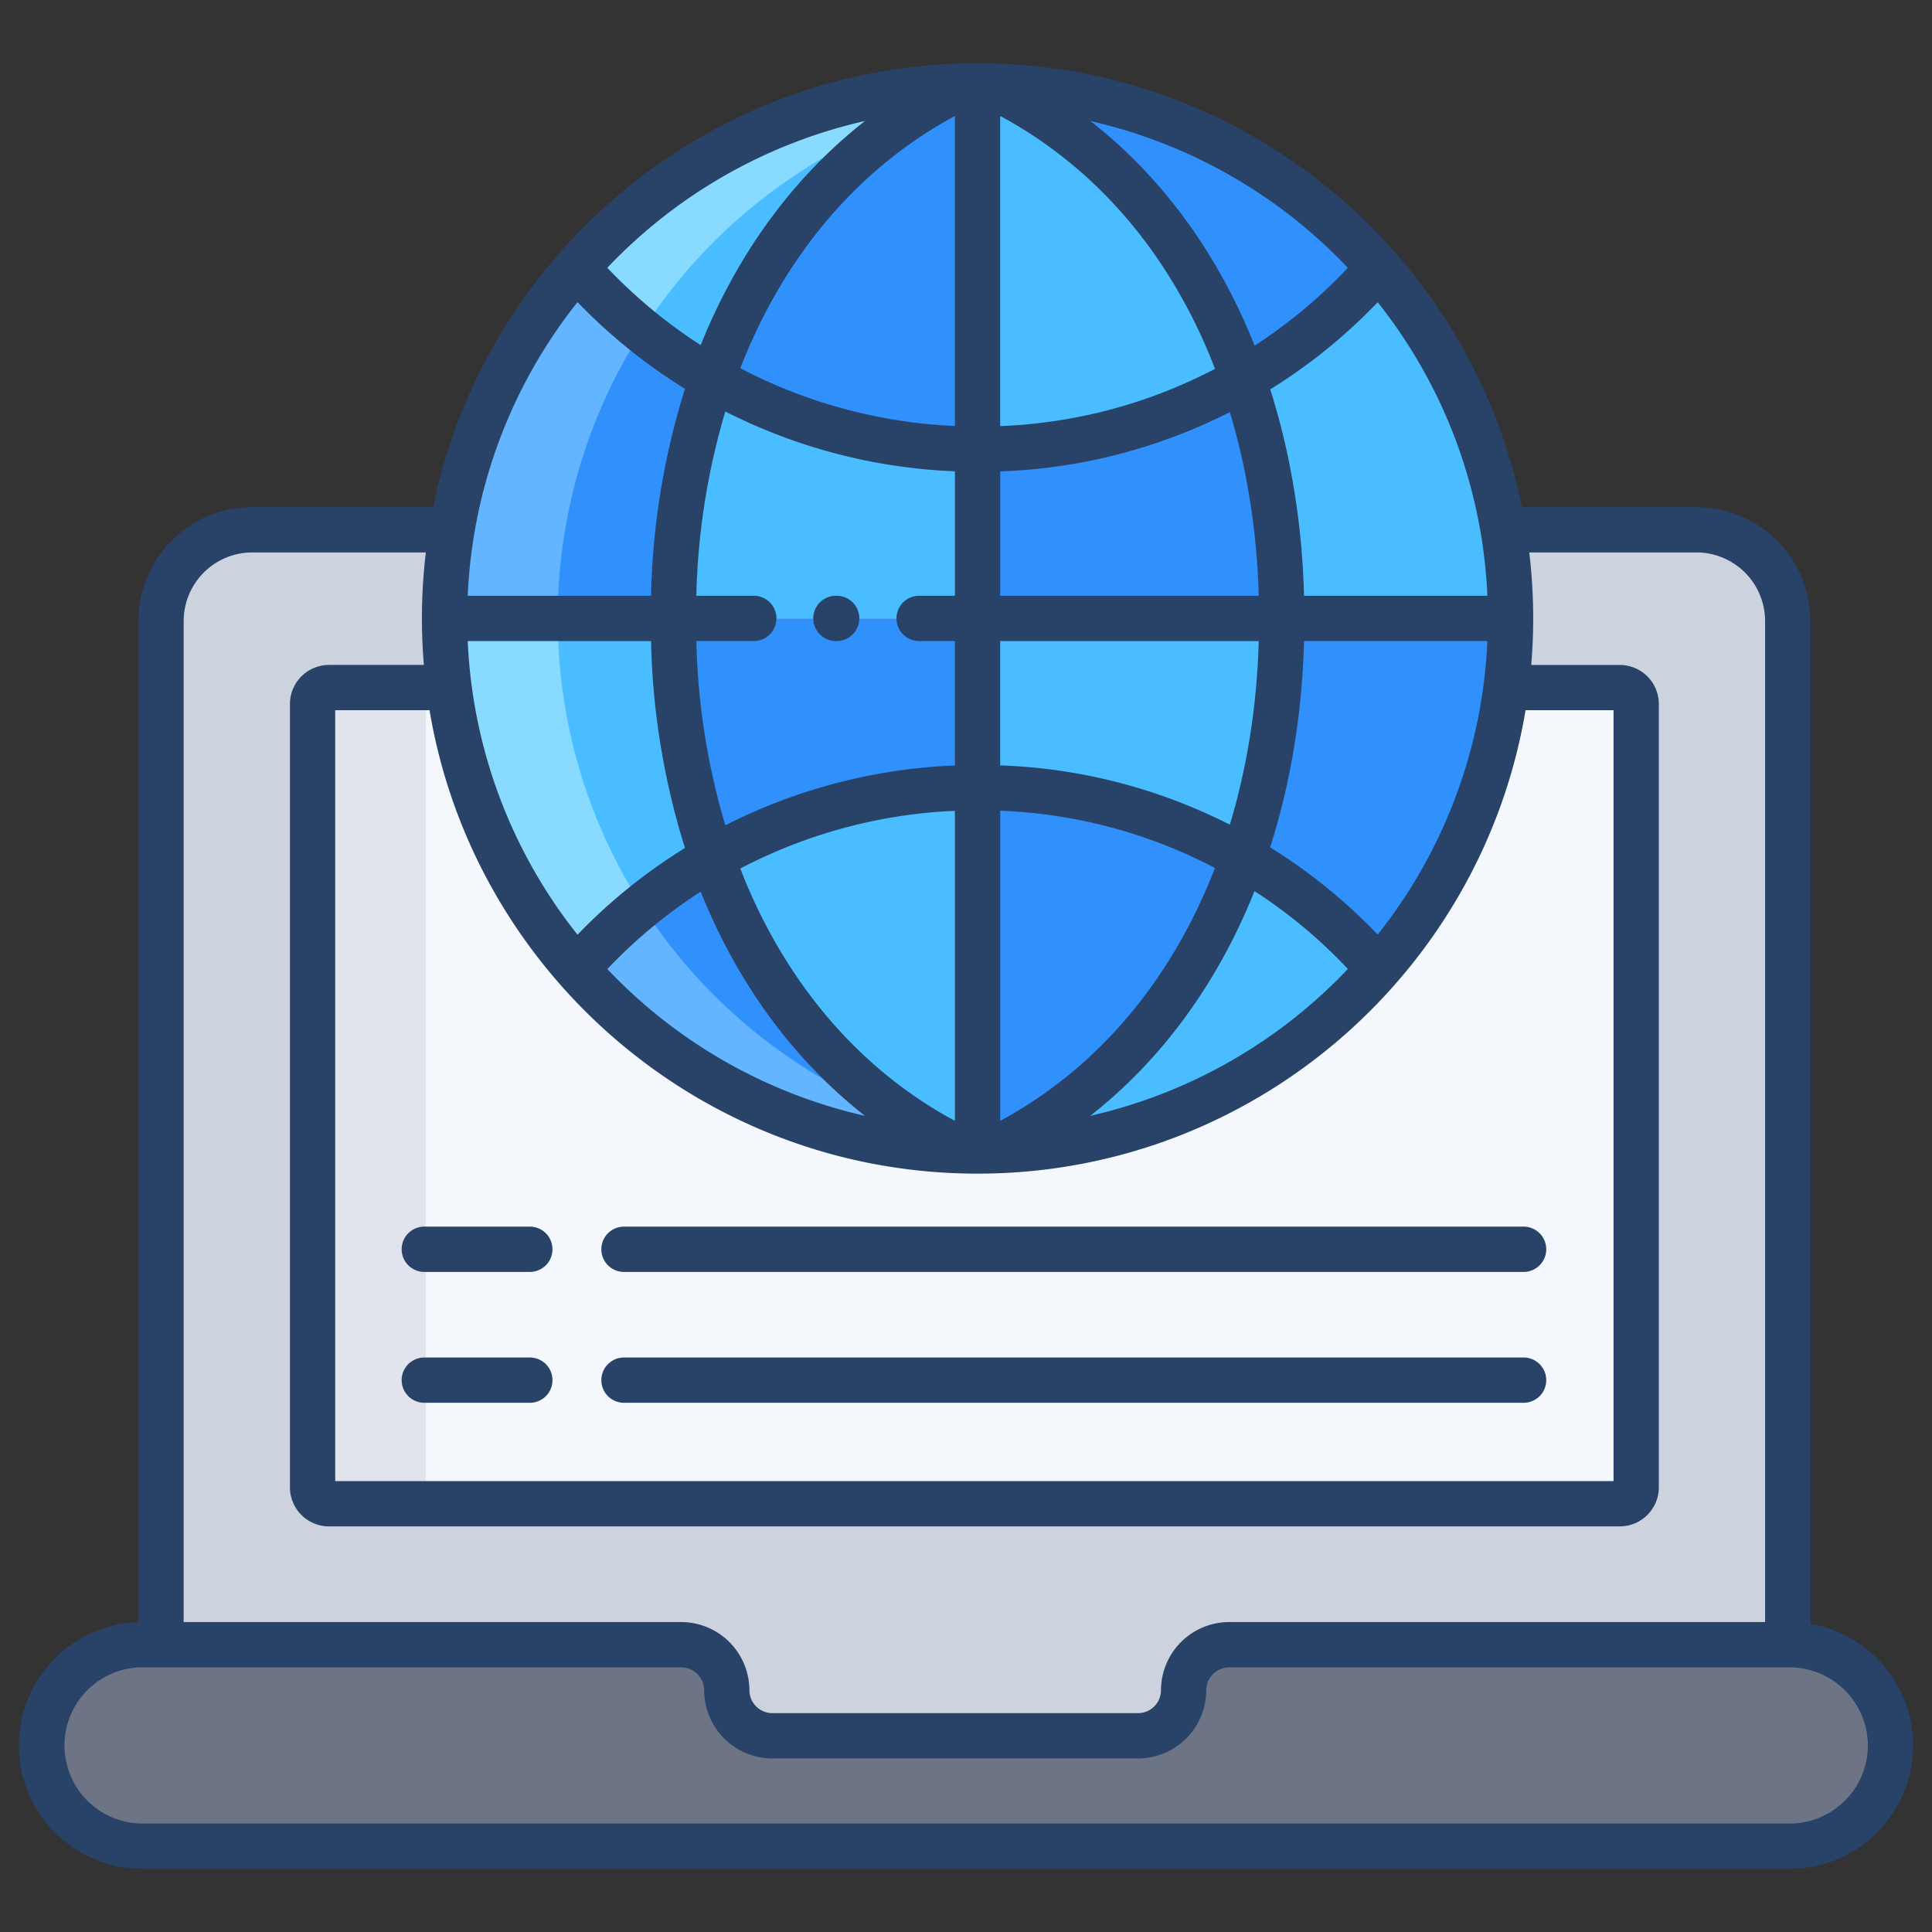 <svg id="Layer_1" height="512" viewBox="0 0 512 512" width="512" xmlns="http://www.w3.org/2000/svg" data-name="Layer 1"><rect x="0" y="0" width="512" height="512" fill="#333333" stroke="none"/><g id="_Group_2" data-name=" Group 2"><path d="m474.21 435.861h-148.43a12.085 12.085 0 0 0 -12.11 12.069 12.093 12.093 0 0 1 -12.11 12.07h-96.85a12.1 12.1 0 0 1 -12.11-12.07 12.083 12.083 0 0 0 -12.1-12.069h-142.71a26.7 26.7 0 1 0 0 53.4h436.42a26.7 26.7 0 1 0 0-53.4z" fill="#6d7486"/><path d="m449.56 140.4h-382.67a24.175 24.175 0 0 0 -24.21 24.13v271.331h137.82a12.083 12.083 0 0 1 12.1 12.069 12.1 12.1 0 0 0 12.11 12.07h96.85a12.093 12.093 0 0 0 12.11-12.071 12.085 12.085 0 0 1 12.11-12.069h147.99v-271.33a24.175 24.175 0 0 0 -24.21-24.13z" fill="#ccd3df"/></g><path d="m429.25 182.211h-342.05a4.354 4.354 0 0 0 -4.36 4.349v207.6a4.355 4.355 0 0 0 4.36 4.35h342.05a4.355 4.355 0 0 0 4.36-4.35v-207.6a4.354 4.354 0 0 0 -4.36-4.349z" fill="#f4f8fc"/><g fill="#3090fc"><path d="m117.81 163.881a141.893 141.893 0 0 1 1.95-23.48 140.458 140.458 0 0 1 33.01-69.48 140.768 140.768 0 0 0 36.03 29.46 191.5 191.5 0 0 0 -10.35 63.5z"/><path d="m259.06 208.731h.36a139.547 139.547 0 0 1 69.96 18.51c-12.1 34.55-34.7 62.42-66.65 77.74-1.22.03-2.44.05-3.67.05z"/><path d="m188.79 227.381c12.12 34.48 34.7 62.3 66.61 77.6a140.938 140.938 0 0 1 -102.63-48.13 140.971 140.971 0 0 1 36.02-29.47z"/><path d="m259.06 163.881v44.85a141.024 141.024 0 0 0 -70.27 18.65 191.483 191.483 0 0 1 -10.34-63.49v-.01z"/><path d="m262.71 22.791a140.942 140.942 0 0 1 102.64 48.13 139.587 139.587 0 0 1 -35.97 29.6c-12.11-34.55-34.71-62.421-66.67-77.73z"/><path d="m339.68 163.881h60.63a142.16 142.16 0 0 1 -1.18 18.33 140.5 140.5 0 0 1 -33.78 74.63 139.384 139.384 0 0 0 -35.97-29.6 172.148 172.148 0 0 0 5.47-19.05 189.7 189.7 0 0 0 3.5-20.61 209.467 209.467 0 0 0 1.33-23.69z"/><path d="m259.42 119.031a139.547 139.547 0 0 0 69.96-18.51 176.956 176.956 0 0 1 6.93 26.1 196.019 196.019 0 0 1 2.64 19.69q.72 8.655.73 17.57h-80.62v-44.85z"/><path d="m259.06 35.571v83.46a140.987 140.987 0 0 1 -70.26-18.65c12.12-34.48 34.7-62.3 66.61-77.59h.01c1.21-.03 2.42-.05 3.64-.05z"/></g><path d="m178.45 163.891a191.483 191.483 0 0 0 10.34 63.49 140.971 140.971 0 0 0 -36.02 29.47 140.533 140.533 0 0 1 -33.78-74.64 142.16 142.16 0 0 1 -1.18-18.33h60.64z" fill="#49bdff"/><path d="m259.06 22.741c1.22 0 2.43.02 3.65.05 31.96 15.31 54.56 43.18 66.67 77.73a139.547 139.547 0 0 1 -69.96 18.51h-.36z" fill="#49bdff"/><path d="m400.31 163.881h-60.63q0-8.91-.73-17.57a196.019 196.019 0 0 0 -2.64-19.69 176.956 176.956 0 0 0 -6.93-26.1 139.587 139.587 0 0 0 35.97-29.6 140.458 140.458 0 0 1 33.01 69.48 141.893 141.893 0 0 1 1.95 23.48z" fill="#49bdff"/><path d="m259.06 292.191v12.84c-1.22 0-2.43-.02-3.65-.05h-.01c-31.91-15.3-54.49-43.12-66.61-77.6a141.024 141.024 0 0 1 70.27-18.65z" fill="#49bdff"/><path d="m365.35 256.841a140.944 140.944 0 0 1 -102.62 48.14c31.95-15.32 54.55-43.19 66.65-77.74a139.384 139.384 0 0 1 35.97 29.6z" fill="#49bdff"/><path d="m339.68 163.881v.01a209.467 209.467 0 0 1 -1.33 23.69 189.7 189.7 0 0 1 -3.5 20.61 172.148 172.148 0 0 1 -5.47 19.05 139.547 139.547 0 0 0 -69.96-18.51h-.36v-44.85z" fill="#49bdff"/><path d="m178.45 163.881a191.5 191.5 0 0 1 10.35-63.5 140.987 140.987 0 0 0 70.26 18.65v44.85z" fill="#49bdff"/><path d="m255.41 22.791c-31.91 15.29-54.49 43.11-66.61 77.59a140.768 140.768 0 0 1 -36.03-29.46v-.01a140.968 140.968 0 0 1 102.64-48.12z" fill="#49bdff"/><path d="m112.84 394.16v-207.6a4.354 4.354 0 0 1 4.36-4.349h-30a4.354 4.354 0 0 0 -4.36 4.349v207.6a4.355 4.355 0 0 0 4.36 4.35h30a4.355 4.355 0 0 1 -4.36-4.35z" fill="#e2e4ed"/><path d="m149.76 140.4a140.061 140.061 0 0 1 20.426-52.757 140.984 140.984 0 0 1 -17.416-16.722 140.458 140.458 0 0 0 -33.01 69.48 141.881 141.881 0 0 0 -1.95 23.479h30a141.881 141.881 0 0 1 1.95-23.48z" fill="#64b5ff"/><path d="m182.77 256.851a141.808 141.808 0 0 1 -12.593-16.722 141.115 141.115 0 0 0 -17.407 16.722 140.938 140.938 0 0 0 102.63 48.13 121.359 121.359 0 0 1 -14.993-8.557 141.538 141.538 0 0 1 -57.637-39.573z" fill="#64b5ff"/><path d="m170.177 240.129a140.2 140.2 0 0 1 -21.187-57.918 142.163 142.163 0 0 1 -1.18-18.331h-30a142.163 142.163 0 0 0 1.18 18.331 140.533 140.533 0 0 0 33.78 74.64 141.115 141.115 0 0 1 17.407-16.722z" fill="#88dbff"/><path d="m170.186 87.644a141.528 141.528 0 0 1 12.584-16.723v-.01a141.552 141.552 0 0 1 57.645-39.567 121.1 121.1 0 0 1 15-8.553 140.964 140.964 0 0 0 -102.64 48.12v.01a140.984 140.984 0 0 0 17.411 16.723z" fill="#88dbff"/><path d="m165.359 337.071h238.413a6 6 0 1 0 0-12h-238.413a6 6 0 0 0 0 12z" fill="#284268"/><path d="m112.442 337.071h27.969a6 6 0 0 0 0-12h-27.969a6 6 0 0 0 0 12z" fill="#284268"/><path d="m165.359 371.753h238.413a6 6 0 0 0 0-12h-238.413a6 6 0 1 0 0 12z" fill="#284268"/><path d="m112.442 371.753h27.969a6 6 0 0 0 0-12h-27.969a6 6 0 0 0 0 12z" fill="#284268"/><path d="m479.771 430.342v-265.807a30.208 30.208 0 0 0 -30.214-30.135h-46.215c-13.7-67.056-73.187-117.662-144.28-117.662s-130.578 50.607-144.279 117.662h-47.894a30.208 30.208 0 0 0 -30.214 30.134v265.356a32.693 32.693 0 0 0 1.112 65.37h436.426a32.689 32.689 0 0 0 5.558-64.918zm-298.248-327.3a197.328 197.328 0 0 0 -8.99 54.841h-48.581a134.4 134.4 0 0 1 29.093-77.818 146.981 146.981 0 0 0 28.478 22.977zm183.577-22.951a134.394 134.394 0 0 1 29.072 77.792h-48.59c-.11-4.062-.322-8.105-.654-12.075a203.446 203.446 0 0 0 -2.721-20.292 187.7 187.7 0 0 0 -5.579-22.329 145.41 145.41 0 0 0 28.472-23.096zm-192.567 89.792a197.305 197.305 0 0 0 8.989 54.842 146.941 146.941 0 0 0 -28.477 22.975 134.4 134.4 0 0 1 -29.093-77.817zm13.153 66.417c9.7 24.16 24.489 44.467 43.537 59.41a135.288 135.288 0 0 1 -68.276-38.9 134.928 134.928 0 0 1 24.739-20.51zm143.314-29.436q-1.358 5.976-3.086 11.682a145.347 145.347 0 0 0 -60.856-15.713v-32.95h68.525c-.166 5.75-.567 11.454-1.2 17.02a185.453 185.453 0 0 1 -3.383 19.961zm-63.942 7.98a133.488 133.488 0 0 1 56.915 15.175c-11.574 29.917-31.22 53.153-56.915 67.024zm-12 82.2c-25.863-13.963-45.4-37.316-56.88-66.871a135.1 135.1 0 0 1 56.88-15.3zm79.393-60.895a133.382 133.382 0 0 1 24.749 20.635 135.3 135.3 0 0 1 -68.262 38.916c18.94-14.874 33.762-35.15 43.517-59.553zm32.649 11.526a145.435 145.435 0 0 0 -28.5-23.115q2.329-7.314 4.1-15.038a197.815 197.815 0 0 0 3.6-21.256c.688-6.015 1.117-12.175 1.285-18.383h48.582a134.4 134.4 0 0 1 -29.067 77.792zm-34.688-119.957a191.609 191.609 0 0 1 2.559 19.09c.3 3.64.5 7.348.607 11.075h-68.516v-32.957a145.538 145.538 0 0 0 60.857-15.714 176.54 176.54 0 0 1 4.493 18.506zm-65.35-14.8v-82.188c25.838 13.925 45.405 37.091 56.938 67.013a133.536 133.536 0 0 1 -56.938 15.176zm-12-.025a135.187 135.187 0 0 1 -56.874-15.308c11.485-29.55 31.015-52.9 56.874-66.855zm0 12.01v32.979h-9.484a6 6 0 0 0 0 12h9.484v32.979a147.015 147.015 0 0 0 -60.848 15.856 186.24 186.24 0 0 1 -7.678-48.835h15.233a6 6 0 0 0 0-12h-15.233a186.225 186.225 0 0 1 7.679-48.834 146.939 146.939 0 0 0 60.847 15.852zm6 186.122c72.9 0 133.587-53.216 145.227-122.811h23.321v204.295h-338.774v-204.294h25c11.64 69.595 72.326 122.811 145.226 122.811zm98.138-240.043a133.455 133.455 0 0 1 -24.713 20.618c-9.724-24.412-24.5-44.647-43.5-59.524a135.282 135.282 0 0 1 68.213 38.906zm-127.966-38.924c-19.051 14.942-33.841 35.242-43.544 59.408a134.9 134.9 0 0 1 -24.743-20.5 135.287 135.287 0 0 1 68.287-38.908zm-162.345 114.342h45.967a147.743 147.743 0 0 0 -1.044 17.482c0 4.153.182 8.264.522 12.332h-25.134a10.365 10.365 0 0 0 -10.361 10.346v207.6a10.365 10.365 0 0 0 10.361 10.349h342.049a10.365 10.365 0 0 0 10.361-10.346v-207.6a10.365 10.365 0 0 0 -10.361-10.346h-23.458c.34-4.068.522-8.179.522-12.332a147.743 147.743 0 0 0 -1.044-17.482h44.288a18.2 18.2 0 0 1 18.214 18.134v265.325h-141.994a18.107 18.107 0 0 0 -18.107 18.067 6.094 6.094 0 0 1 -6.107 6.071h-96.854a6.094 6.094 0 0 1 -6.107-6.067 18.108 18.108 0 0 0 -18.102-18.071h-131.825v-265.327a18.2 18.2 0 0 1 18.214-18.135zm422.037 330.783a20.693 20.693 0 0 1 -14.713 6.077h-436.426a20.7 20.7 0 1 1 0-41.4h142.713a6.094 6.094 0 0 1 6.107 6.067 18.108 18.108 0 0 0 18.102 18.073h96.854a18.108 18.108 0 0 0 18.107-18.067 6.094 6.094 0 0 1 6.107-6.067h148.436a20.77 20.77 0 0 1 20.787 20.675 20.521 20.521 0 0 1 -6.074 14.642z" fill="#284268"/><path d="m221.526 169.883h.2a6 6 0 0 0 0-12h-.2a6 6 0 0 0 0 12z" fill="#284268"/></svg>